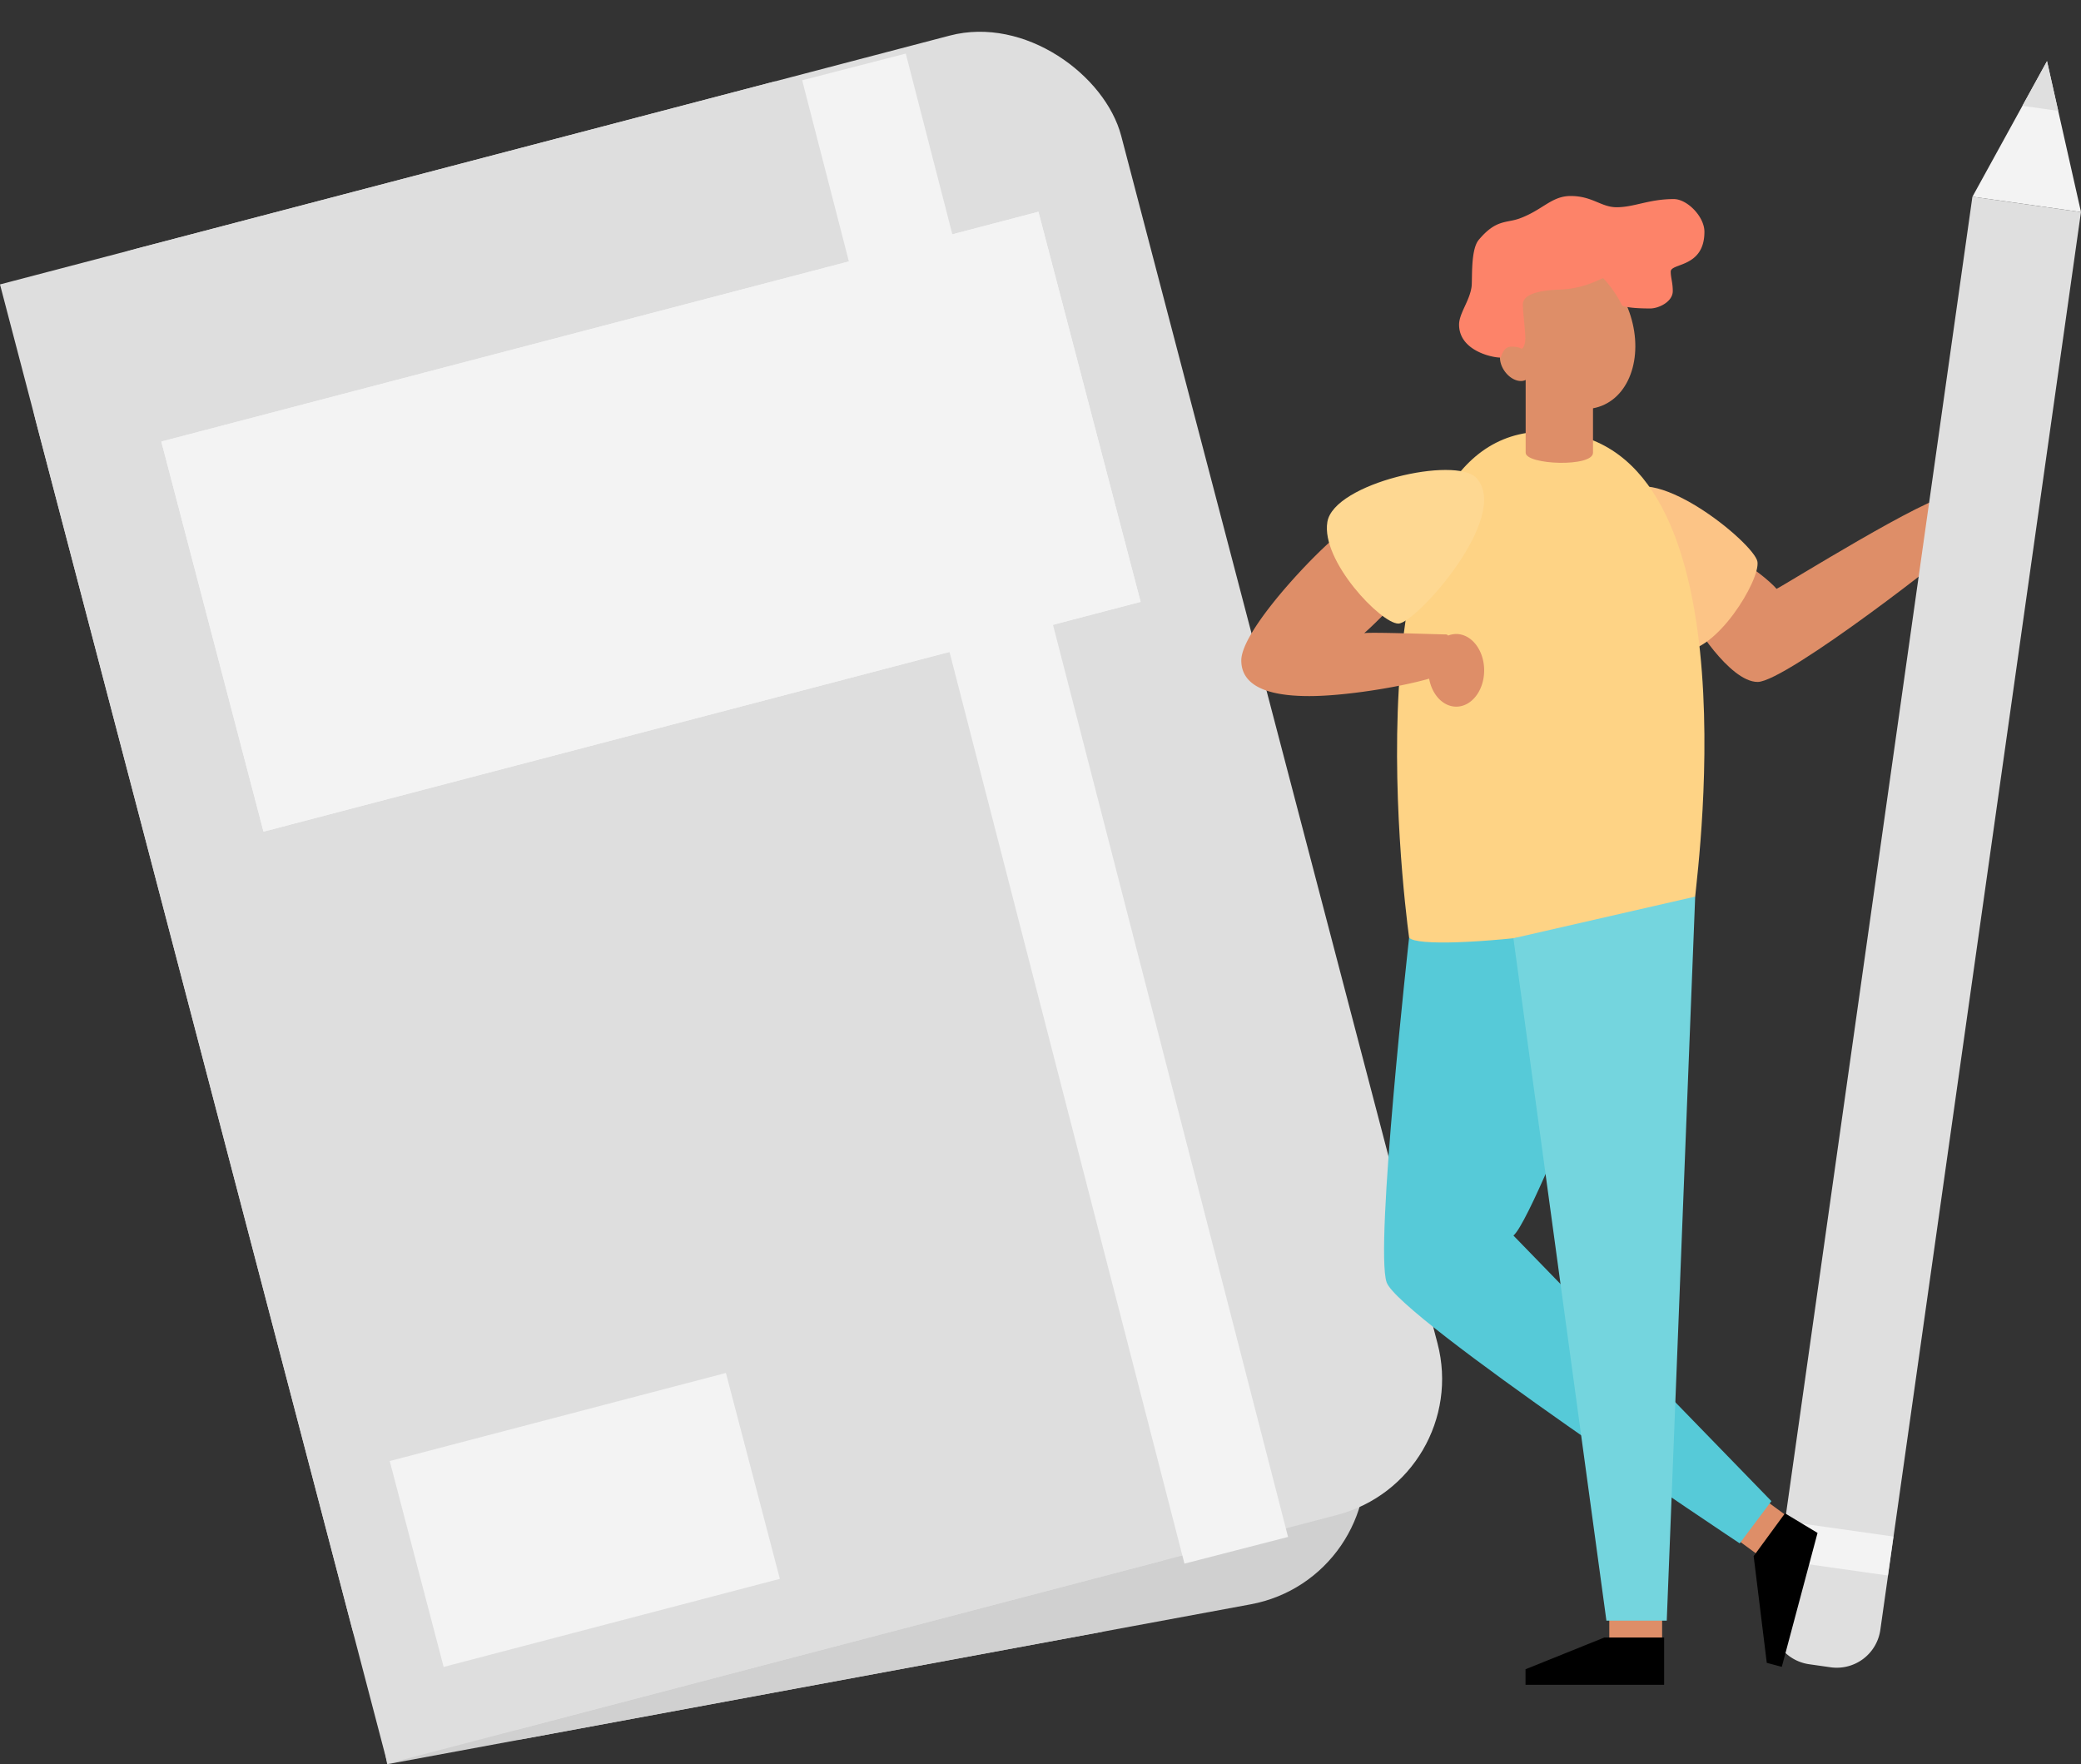 <svg xmlns="http://www.w3.org/2000/svg" id="Vector" viewBox="101.68 254.81 954.8 809.4"><rect x="101.68" y="254.81" width="954.8" height="809.4" fill="#333333" stroke="none"/><defs><style>.cls-1{fill:#d0d0d0;}.cls-2{fill:#dedede;}.cls-3{fill:#f3f3f3;}.cls-4{fill:#de8e68;}.cls-5{fill:#dfdfdf;}.cls-6{fill:#56cad8;}.cls-7{fill:#fcc486;}.cls-8{fill:#fed385;}.cls-9{fill:#fd8369;}.cls-10{fill:#fed892;}.cls-11{fill:#74d5de;}</style></defs><title>Artboard 1</title><rect class="cls-1" x="211.6" y="325.89" width="467.4" height="701.58" rx="64.48" ry="64.48" transform="translate(-115.81 92.43) rotate(-10.49)"/><rect class="cls-1" x="212.72" y="338.05" width="333.83" height="701.58" transform="translate(-119.12 80.67) rotate(-10.49)"/><rect class="cls-2" x="182.21" y="308.56" width="514.9" height="701.58" rx="64.48" ry="64.48" transform="translate(-152.77 132.98) rotate(-14.68)"/><rect class="cls-2" x="184.61" y="327.21" width="367.75" height="701.58" transform="translate(-159.83 115.55) rotate(-14.68)"/><rect class="cls-3" x="557.32" y="271.31" width="49" height="701.58" transform="matrix(0.97, -0.25, 0.25, 0.97, -138.69, 167.8)"/><rect class="cls-3" x="192.37" y="401.62" width="416.01" height="185" transform="translate(-112.17 117.63) rotate(-14.68)"/><rect class="cls-3" x="192.37" y="401.62" width="416.01" height="185" transform="translate(-112.17 117.63) rotate(-14.68)"/><rect class="cls-3" x="290.31" y="903.27" width="159.46" height="97.65" transform="translate(-229.25 124.89) rotate(-14.68)"/><path class="cls-4" d="M901,512.69c3.7,1.68,12.45,8.4,15.81,12.27,3.87-1.85,70.12-43.21,79.71-42.71s4.54,19.5,4.54,21.35-79.91,64.07-92.93,64.07-30.33-28.25-30.33-29.93S901,512.69,901,512.69Z"/><path class="cls-5" d="M1036.5,349.28l-9.84-1.4-20-2.83-2.83,20-84,593.6-5.22,36.88a20.18,20.18,0,0,0,17.15,22.8l9.85,1.4a20.18,20.18,0,0,0,22.8-17.16l5.22-36.87,84-593.6,2.83-20Z"/><polygon class="cls-3" points="1040.88 282.86 1006.68 345.05 1056.48 352.1 1040.88 282.86"/><polygon class="cls-5" points="1046.02 305.68 1040.88 282.86 1029.61 303.35 1046.02 305.68"/><rect class="cls-3" x="919.17" y="956.07" width="50.3" height="18.06" transform="translate(144.56 -122.81) rotate(8.06)"/><rect class="cls-4" x="840.05" y="995.14" width="24.24" height="14.61"/><rect class="cls-4" x="898.97" y="948.42" width="22.22" height="14.61" transform="translate(-398.97 1123.14) rotate(-53.69)"/><path class="cls-6" d="M748.2,685s-15.85,142.2-10.31,158.12,162,119.76,162,119.76l14.54-19.38L796.06,821.65c5.87-4.5,28.92-60.91,29.51-65.76s-17.07-80-17.07-80Z"/><path class="cls-7" d="M844.71,483.16c12.62-19.48,62,20.9,63.32,29.36s-18.88,41.77-34.75,40.93S837.36,494.5,844.71,483.16Z"/><path class="cls-8" d="M810.59,452.79c96.24,0,70.34,197.48,68.87,213.37C872.1,678.81,755.24,692.7,748.2,685,745.26,662.92,719.65,452.79,810.59,452.79Z"/><path class="cls-4" d="M801.68,462.5c0,5.58,30.9,6.77,30.9,0V424.55h-30.9Z"/><ellipse class="cls-4" cx="821.82" cy="408.31" rx="27.68" ry="37.2" transform="matrix(0.93, -0.37, 0.37, 0.93, -92.56, 330.73)"/><ellipse class="cls-4" cx="797.11" cy="421.56" rx="6.2" ry="8.88" transform="translate(-96.4 542.95) rotate(-35.61)"/><path class="cls-9" d="M771.13,403.75c0-5.16,4.81-10.83,5.72-17.31.47-3.28-.55-16.94,3.28-21.56,8-9.57,12.66-7.61,18.75-9.84,10.61-3.88,14.67-10.31,23.43-10.31,10,0,14,5.16,21.09,5.16,8.14,0,14.82-3.75,26.25-3.75,6.09,0,14.05,8,14.05,15,0,16.62-15.46,14.24-15.46,18.28,0,2.81.94,5,.94,8.91,0,5-6.56,8-10.31,8-11.42,0-12.94-1.39-12.94-1.39a53.56,53.56,0,0,0-8.6-12.44c-.46-.48-7.88,4.76-20,5.17-9.93.33-16.93,2.25-16.93,6.87,0,3.27,1.2,13,1.13,15.7s-1,4.5-1.65,4.5-1-.88-4.77-.88c-4.09,0-4.41,5-5.11,5C785.9,418.83,771.13,415.5,771.13,403.75Z"/><path class="cls-4" d="M769.83,545.68a9.92,9.92,0,0,0-3.71.72,1.31,1.31,0,0,0-1-.53c-3.27,0-34.25-1.15-37.52-.58,5.39-4.61,16.74-16.55,16.74-16.55l-25.6-30.6c-5.77,2.12-47.53,44.27-47.53,59.66,0,14.25,18.09,16.36,31.18,16.36,16.21,0,41.45-4.08,55-8,1.32,7.36,6.39,12.85,12.45,12.85,7.07,0,12.8-7.45,12.8-16.64S776.9,545.68,769.83,545.68Z"/><path class="cls-10" d="M779.13,474.15c16,17.74-27.92,66.75-35.86,66.75s-35.58-28.77-32.57-46.64S769.78,463.81,779.13,474.15Z"/><polyline class="cls-11" points="879.46 666.16 866.42 998.33 838.73 998.33 796.06 685.26"/><polygon points="865.21 1006.07 865.21 1027.76 801.62 1027.76 801.62 1020.63 837.76 1006.07 865.21 1006.07"/><polygon points="920.67 949.08 935.6 958.09 919.2 1019.53 912.31 1017.69 906.29 968.72 920.67 949.08"/></svg>
